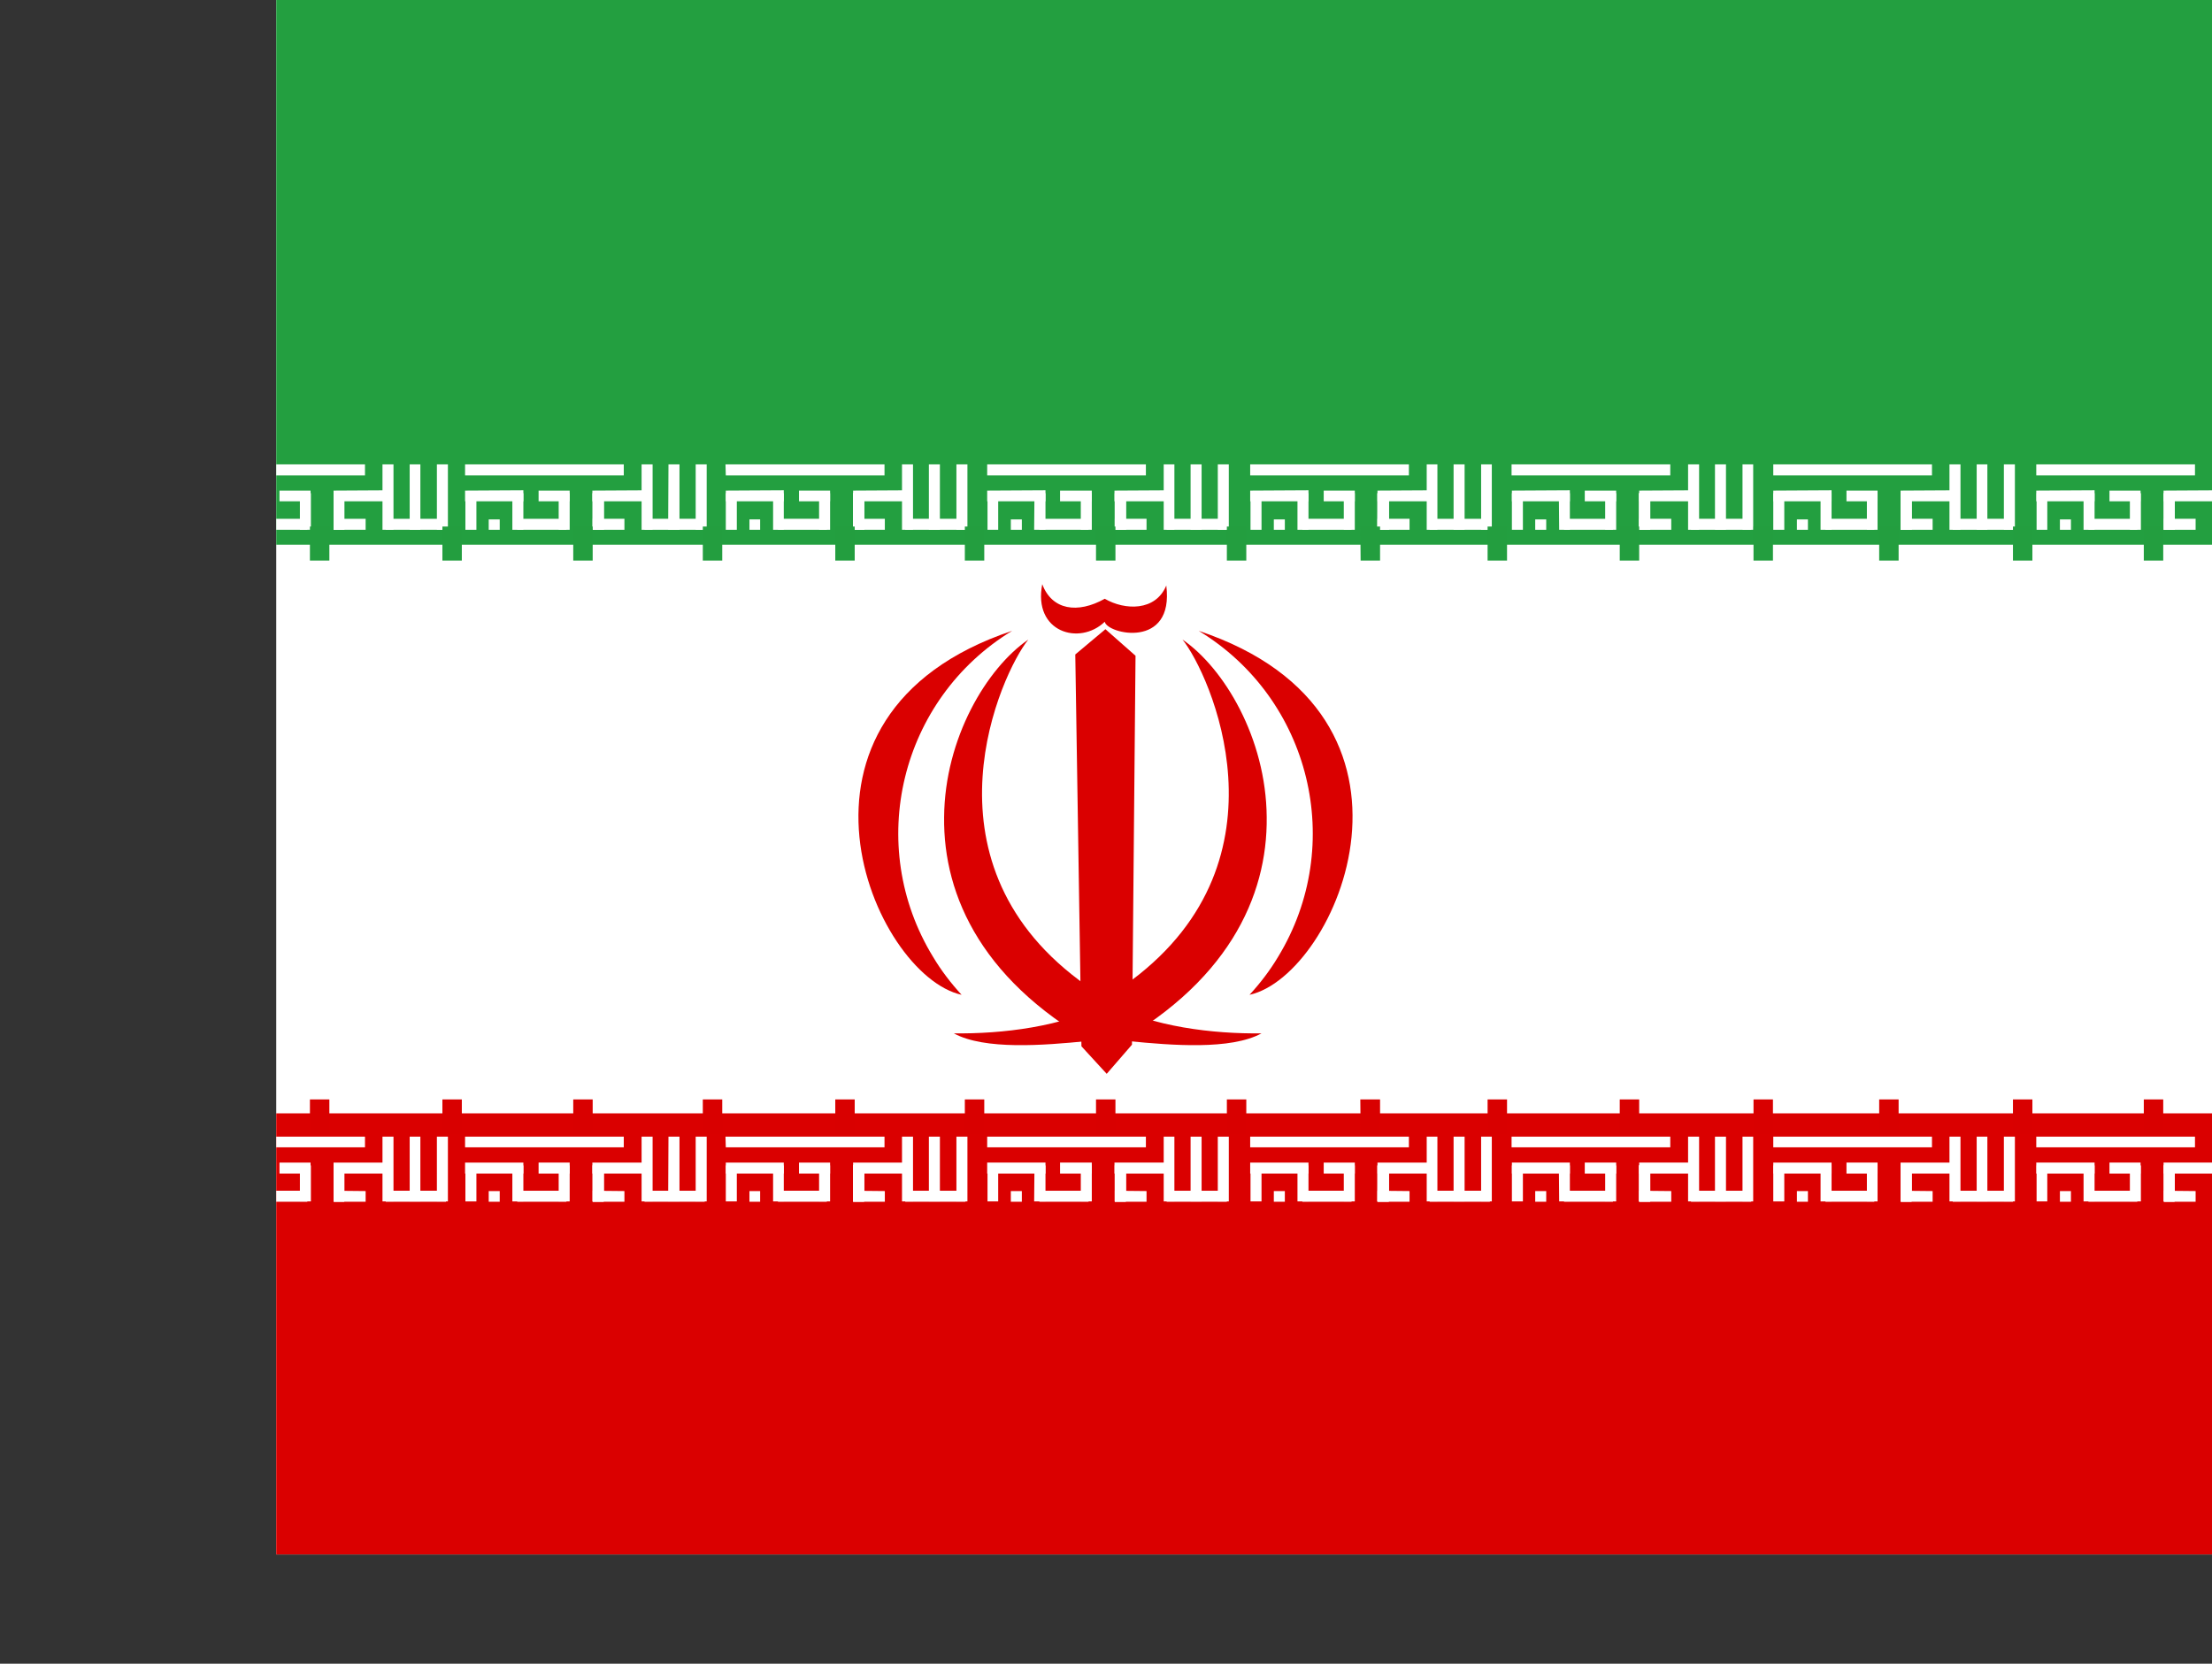 <?xml version="1.0" encoding="utf-8"?>
<!-- Generator: Adobe Illustrator 26.3.1, SVG Export Plug-In . SVG Version: 6.00 Build 0)  -->
<svg version="1.1" id="flag-icons-ir" xmlns="http://www.w3.org/2000/svg" xmlns:xlink="http://www.w3.org/1999/xlink" x="0px"
	 y="0px" viewBox="0 0 640.6 481.9" style="enable-background:new 0 0 640.6 481.9;" xml:space="preserve">
<rect x="0" y="0" width="640.6" height="481.9" fill="#333333" stroke="none"/>
<style type="text/css">
	.st0{clip-path:url(#SVGID_00000116198922297860146820000016174201247331317931_);}
	.st1{fill-rule:evenodd;clip-rule:evenodd;fill:#FFFFFF;}
	.st2{fill-rule:evenodd;clip-rule:evenodd;fill:#DA0000;}
	.st3{fill-rule:evenodd;clip-rule:evenodd;fill:#239F40;}
	.st4{fill-rule:evenodd;clip-rule:evenodd;fill:#D90000;}
	.st5{fill-rule:evenodd;clip-rule:evenodd;fill:#239E3F;}
</style>
<g>
	<defs>
		<rect id="SVGID_1_" x="0" y="0" width="640" height="480"/>
	</defs>
	<clipPath id="SVGID_00000164482975312024295360000004420183399170396059_">
		<use xlink:href="#SVGID_1_"  style="overflow:visible;"/>
	</clipPath>
	<g transform="translate(80) scale(.938)" style="clip-path:url(#SVGID_00000164482975312024295360000004420183399170396059_);">
		<path class="st1" d="M-192,0h896v512h-896V0z"/>
		<path class="st2" d="M-192,343.8h896V512h-896V343.8z"/>
		<g>
			<path class="st1" d="M-21.6,351h49v3.3h-49V351z M-14.3,367.8h3.4v3.3h-3.4L-14.3,367.8z M27.6,367.8v3.3h-9.8v-3.4L27.6,367.8z
				 M32.8,351h3.4v20h-3.4V351z"/>
			<path class="st1" d="M52.4,367.7v3.4H33.8v-3.4H52.4z M17.8,359.8H21v11.3h-3.3L17.8,359.8z"/>
			<path class="st1" d="M49.6,351H53v20h-3.4V351z M41.2,351h3.3v20h-3.3V351z M-3.6,359v3.4h-18V359H-3.6z M35.7,359v3.4h-18V359
				H35.7z"/>
			<path class="st1" d="M17.8,359.9H21V371h-3.3L17.8,359.9z"/>
			<path class="st1" d="M17.8,359.9H21V371h-3.3L17.8,359.9z"/>
			<path class="st1" d="M17.8,359.9H21V371h-3.3L17.8,359.9z M-21.5,359.9h3.3V371h-3.3V359.9z M7.3,359.9h3.4V371H7.3L7.3,359.9z
				 M-7,359.9h3.4V371H-7L-7,359.9z"/>
			<path class="st1" d="M9.6,367.7v3.4H-5.5v-3.4H9.6z M10.6,359v3.4H1V359H10.6z"/>
		</g>
		<g>
			<path class="st1" d="M-102.2,351h49v3.3h-49V351z M-94.9,367.8h3.4v3.3H-95L-94.9,367.8z M-53,367.8v3.3h-9.8v-3.4L-53,367.8z
				 M-47.8,351h3.4v20h-3.4V351z"/>
			<path class="st1" d="M-28.2,367.7v3.4h-18.6v-3.4H-28.2z M-62.8,359.8h3.3v11.3h-3.3V359.8z"/>
			<path class="st1" d="M-31,351h3.4v20H-31V351z M-39.4,351h3.3v20h-3.3V351z M-84.2,359v3.4h-18V359H-84.2z M-44.9,359v3.4h-18
				V359H-44.9z"/>
			<path class="st1" d="M-62.8,359.9h3.3V371h-3.3V359.9z"/>
			<path class="st1" d="M-62.8,359.9h3.3V371h-3.3V359.9z"/>
			<path class="st1" d="M-62.8,359.9h3.3V371h-3.3V359.9z M-102.1,359.9h3.3V371h-3.3V359.9z M-73.3,359.9h3.3V371h-3.3V359.9z
				 M-87.6,359.9h3.4V371h-3.4V359.9z"/>
			<path class="st1" d="M-71,367.7v3.4h-15v-3.4H-71z M-70,359v3.4h-9.6V359H-70z"/>
		</g>
		<g>
			<path class="st1" d="M58.3,351h49v3.3h-49L58.3,351z M65.6,367.8H69v3.3h-3.4V367.8z M107.5,367.8v3.3h-9.8v-3.4L107.5,367.8z
				 M112.8,351h3.4v20h-3.4V351z"/>
			<path class="st1" d="M132.3,367.7v3.4h-18.6v-3.4H132.3z M97.7,359.8h3.4v11.3h-3.4V359.8z"/>
			<path class="st1" d="M129.5,351h3.4v20h-3.4V351z M121.1,351h3.4v20H121L121.1,351z M76.3,359v3.4h-18V359H76.3z M115.6,359v3.4
				h-18V359H115.6z"/>
			<path class="st1" d="M97.7,359.9h3.4V371h-3.4V359.9z"/>
			<path class="st1" d="M97.7,359.9h3.4V371h-3.4V359.9z"/>
			<path class="st1" d="M97.7,359.9h3.4V371h-3.4V359.9z M58.4,359.9h3.4V371h-3.4V359.9z M87.2,359.9h3.4V371h-3.4V359.9z
				 M72.9,359.9h3.4V371h-3.4V359.9z"/>
			<path class="st1" d="M89.6,367.7v3.4H74.4v-3.4H89.6z M90.6,359v3.4H81V359H90.6z"/>
		</g>
		<g>
			<path class="st1" d="M622.7,351h49v3.3h-49V351z M630,367.8h3.4v3.3H630V367.8z M671.9,367.8v3.3H662v-3.4L671.9,367.8z
				 M677.2,351h3.3v20h-3.4L677.2,351z"/>
			<path class="st1" d="M696.7,367.7v3.4H678v-3.4H696.7z M662.1,359.8h3.4v11.3H662L662.1,359.8z"/>
			<path class="st1" d="M694,351h3.3v20h-3.4L694,351z M685.5,351h3.4v20h-3.4V351z M640.7,359v3.4h-18V359H640.7z M680,359v3.4h-18
				V359H680z"/>
			<path class="st1" d="M662,359.9h3.5V371H662V359.9z"/>
			<path class="st1" d="M662,359.9h3.5V371H662V359.9z"/>
			<path class="st1" d="M662,359.9h3.5V371H662V359.9z M622.8,359.9h3.4V371h-3.4V359.9z M651.6,359.9h3.4V371h-3.4V359.9z
				 M637.3,359.9h3.4V371h-3.4V359.9z"/>
			<path class="st1" d="M654,367.7v3.4h-15.2v-3.4H654z M655,359v3.4h-9.6V359H655z"/>
		</g>
		<g>
			<path class="st1" d="M138.7,351h49.1v3.3h-49L138.7,351z M146.1,367.8h3.3v3.3h-3.3V367.8z M187.9,367.8v3.3h-9.8v-3.4
				L187.9,367.8z M193.2,351h3.4v20h-3.4V351z"/>
			<path class="st1" d="M212.8,367.7v3.4h-18.6v-3.4H212.8z M178.1,359.8h3.4v11.3h-3.4V359.8z"/>
			<path class="st1" d="M210,351h3.4v20H210V351z M201.5,351h3.4v20h-3.4V351z M156.7,359v3.4h-17.9V359H156.7z M196,359v3.4h-17.9
				V359H196z"/>
			<path class="st1" d="M178.1,359.9h3.4V371h-3.4V359.9z"/>
			<path class="st1" d="M178.1,359.9h3.4V371h-3.4V359.9z"/>
			<path class="st1" d="M178.1,359.9h3.4V371h-3.4V359.9z M138.8,359.9h3.4V371h-3.4V359.9z M167.6,359.9h3.4V371h-3.4V359.9z
				 M153.4,359.9h3.3V371h-3.3V359.9z"/>
			<path class="st1" d="M170,367.7v3.4h-15.1v-3.4H170z M171,359v3.4h-9.6V359H171z"/>
		</g>
		<g>
			<path class="st1" d="M219.5,351h49v3.3h-49V351z M226.8,367.8h3.4v3.3h-3.4V367.8z M268.7,367.8v3.3h-9.8v-3.4L268.7,367.8z
				 M274,351h3.3v20H274V351z"/>
			<path class="st1" d="M293.5,367.7v3.4h-18.6v-3.4H293.5z M258.9,359.8h3.4v11.3h-3.4V359.8z"/>
			<path class="st1" d="M290.7,351h3.4v20h-3.4V351z M282.3,351h3.4v20h-3.4V351z M237.5,359v3.4h-18V359H237.5z M276.8,359v3.4h-18
				V359H276.8z"/>
			<path class="st1" d="M258.9,359.9h3.4V371h-3.4V359.9z"/>
			<path class="st1" d="M258.9,359.9h3.4V371h-3.4V359.9z"/>
			<path class="st1" d="M258.9,359.9h3.4V371h-3.4V359.9z M219.6,359.9h3.3V371h-3.3V359.9z M248.4,359.9h3.4V371h-3.4V359.9z
				 M234.1,359.9h3.4V371H234L234.1,359.9z"/>
			<path class="st1" d="M250.8,367.7v3.4h-15.2v-3.4H250.8z M251.8,359v3.4H242V359H251.8z"/>
		</g>
		<path class="st3" d="M-192,0h896v168.2h-896V0z"/>
		<g>
			<path class="st1" d="M300.7,351h49v3.3h-49V351z M308,367.8h3.4v3.3H308V367.8z M349.9,367.8v3.3H340v-3.4L349.9,367.8z
				 M355.2,351h3.3v20h-3.3V351z"/>
			<path class="st1" d="M374.7,367.7v3.4h-18.6v-3.4H374.7z M340.1,359.8h3.4v11.3H340L340.1,359.8z"/>
			<path class="st1" d="M372,351h3.3v20H372V351z M363.5,351h3.4v20h-3.4V351z M318.7,359v3.4h-18V359H318.7z M358,359v3.4h-18V359
				H358z"/>
			<path class="st1" d="M340,359.9h3.5V371H340V359.9z"/>
			<path class="st1" d="M340,359.9h3.5V371H340V359.9z"/>
			<path class="st1" d="M340,359.9h3.5V371H340V359.9z M300.8,359.9h3.4V371h-3.4V359.9z M329.6,359.9h3.4V371h-3.4V359.9z
				 M315.3,359.9h3.4V371h-3.4V359.9z"/>
			<path class="st1" d="M332,367.7v3.4h-15.2v-3.4H332z M333,359v3.4h-9.6V359H333z"/>
		</g>
		<g>
			<path class="st1" d="M381.4,351h49v3.3h-49V351z M388.7,367.8h3.4v3.3h-3.4V367.8z M430.7,367.8v3.3h-9.9v-3.4L430.7,367.8z
				 M435.9,351h3.4v20h-3.4V351z"/>
			<path class="st1" d="M455.4,367.7v3.4h-18.6v-3.4H455.4z M420.8,359.8h3.4v11.3h-3.4V359.8z"/>
			<path class="st1" d="M452.7,351h3.3v20h-3.3V351z M444.2,351h3.4v20h-3.4V351z M399.4,359v3.4h-17.9V359H399.4z M438.7,359v3.4
				h-17.9V359H438.7z"/>
			<path class="st1" d="M420.8,359.9h3.4V371h-3.4V359.9z"/>
			<path class="st1" d="M420.8,359.9h3.4V371h-3.4V359.9z"/>
			<path class="st1" d="M420.8,359.9h3.4V371h-3.4V359.9z M381.5,359.9h3.4V371h-3.4V359.9z M410.3,359.9h3.4V371h-3.4V359.9z
				 M396,359.9h3.4V371h-3.3L396,359.9z"/>
			<path class="st1" d="M412.7,367.7v3.4h-15.1v-3.4H412.7z M413.7,359v3.4H404V359H413.7z"/>
		</g>
		<g>
			<path class="st1" d="M462.2,351h49v3.3h-49V351z M469.5,367.8h3.4v3.3h-3.4V367.8z M511.4,367.8v3.3h-9.8v-3.4L511.4,367.8z
				 M516.6,351h3.4v20h-3.4V351z"/>
			<path class="st1" d="M536.2,367.7v3.4h-18.6v-3.4H536.2z M501.5,359.8h3.4v11.3h-3.4V359.8z"/>
			<path class="st1" d="M533.4,351h3.4v20h-3.4V351z M525,351h3.3v20H525V351z M480.2,359v3.4h-18V359H480.2z M519.5,359v3.4h-18
				V359H519.5z"/>
			<path class="st1" d="M501.6,359.9h3.3V371h-3.3V359.9z"/>
			<path class="st1" d="M501.6,359.9h3.3V371h-3.3V359.9z"/>
			<path class="st1" d="M501.6,359.9h3.3V371h-3.3V359.9z M462.2,359.9h3.4V371h-3.4V359.9z M491.1,359.9h3.3V371h-3.3V359.9z
				 M476.8,359.9h3.4V371h-3.4V359.9z"/>
			<path class="st1" d="M493.4,367.7v3.4h-15.1v-3.4H493.4z M494.4,359v3.4h-9.6V359H494.4z"/>
		</g>
		<g>
			<path class="st1" d="M543.4,351h49v3.3h-49V351z M550.7,367.8h3.4v3.3h-3.4V367.8z M592.6,367.8v3.3h-9.8v-3.4L592.6,367.8z
				 M597.8,351h3.4v20h-3.4V351z"/>
			<path class="st1" d="M617.4,367.7v3.4h-18.6v-3.4H617.4z M582.8,359.8h3.3v11.3h-3.3V359.8z"/>
			<path class="st1" d="M614.6,351h3.4v20h-3.4V351z M606.2,351h3.3v20h-3.3V351z M561.4,359v3.4h-18V359H561.4z M600.7,359v3.4h-18
				V359H600.7z"/>
			<path class="st1" d="M582.8,359.9h3.3V371h-3.3V359.9z"/>
			<path class="st1" d="M582.8,359.9h3.3V371h-3.3V359.9z"/>
			<path class="st1" d="M582.8,359.9h3.3V371h-3.3V359.9z M543.5,359.9h3.3V371h-3.3V359.9z M572.3,359.9h3.4V371h-3.4V359.9z
				 M558,359.9h3.4V371H558V359.9z"/>
			<path class="st1" d="M574.6,367.7v3.4h-15.1v-3.4H574.6z M575.6,359v3.4H566V359H575.6z"/>
		</g>
		<g>
			<path class="st1" d="M-183.8,351h49v3.3h-49V351z M-176.5,367.8h3.4v3.3h-3.4V367.8z M-134.5,367.8v3.3h-9.9v-3.4L-134.5,367.8z
				 M-129.3,351h3.4v20h-3.4V351z"/>
			<path class="st1" d="M-109.8,367.7v3.4h-18.6v-3.4H-109.8z M-144.4,359.8h3.4v11.3h-3.4V359.8z"/>
			<path class="st1" d="M-112.5,351h3.3v20h-3.3V351z M-121,351h3.4v20h-3.4V351z M-165.8,359v3.4h-17.9V359H-165.8z M-126.5,359
				v3.4h-17.9V359H-126.5z"/>
			<path class="st1" d="M-144.4,359.9h3.4V371h-3.4V359.9z"/>
			<path class="st1" d="M-144.4,359.9h3.4V371h-3.4V359.9z"/>
			<path class="st1" d="M-144.4,359.9h3.4V371h-3.4V359.9z M-183.7,359.9h3.4V371h-3.4V359.9z M-154.9,359.9h3.4V371h-3.4V359.9z
				 M-169.2,359.9h3.4V371h-3.4V359.9z"/>
			<path class="st1" d="M-152.5,367.7v3.4h-15.2v-3.4H-152.5z M-151.5,359v3.4h-9.6V359H-151.5z"/>
		</g>
		<g>
			<path class="st1" d="M-21.6,143.4h49v3.4h-49V143.4z M-14.3,160.4h3.4v3.2h-3.4L-14.3,160.4z M27.6,160.2v3.4h-9.8v-3.4H27.6z
				 M32.8,143.4h3.4v20.2h-3.4V143.4z"/>
			<path class="st1" d="M52.4,160.2v3.4H33.8v-3.4H52.4z M17.8,152.3H21v11.3h-3.3L17.8,152.3z"/>
			<path class="st1" d="M49.6,143.4H53v20.2h-3.4V143.4z M41.2,143.4h3.3v20.2h-3.3V143.4z M-3.6,151.4v3.4h-18v-3.3L-3.6,151.4z
				 M35.7,151.4v3.4h-18v-3.3L35.7,151.4z"/>
			<path class="st1" d="M17.8,152.3H21v11.3h-3.3L17.8,152.3z"/>
			<path class="st1" d="M17.8,152.3H21v11.3h-3.3L17.8,152.3z"/>
			<path class="st1" d="M17.8,152.3H21v11.3h-3.3L17.8,152.3z M-21.5,152.3h3.3v11.3h-3.3V152.3z M7.3,152.3h3.4v11.3H7.3L7.3,152.3
				z M-7,152.3h3.4v11.3H-7L-7,152.3z"/>
			<path class="st1" d="M9.6,160.2v3.4H-5.5v-3.4H9.6z M10.6,151.5v3.3H1v-3.3H10.6z"/>
		</g>
		<g>
			<path class="st1" d="M-102.2,143.4h49v3.4h-49V143.4z M-94.9,160.4h3.4v3.2H-95L-94.9,160.4z M-53,160.2v3.4h-9.8v-3.4H-53z
				 M-47.8,143.4h3.4v20.2h-3.4V143.4z"/>
			<path class="st1" d="M-28.2,160.2v3.4h-18.6v-3.4H-28.2z M-62.8,152.3h3.3v11.3h-3.3V152.3z"/>
			<path class="st1" d="M-31,143.4h3.4v20.2H-31V143.4z M-39.4,143.4h3.3v20.2h-3.3V143.4z M-84.2,151.4v3.4h-18v-3.3L-84.2,151.4z
				 M-44.9,151.4v3.4h-18v-3.3L-44.9,151.4z"/>
			<path class="st1" d="M-62.8,152.3h3.3v11.3h-3.3V152.3z"/>
			<path class="st1" d="M-62.8,152.3h3.3v11.3h-3.3V152.3z"/>
			<path class="st1" d="M-62.8,152.3h3.3v11.3h-3.3V152.3z M-102.1,152.3h3.3v11.3h-3.3V152.3z M-73.3,152.3h3.3v11.3h-3.3V152.3z
				 M-87.6,152.3h3.4v11.3h-3.4V152.3z"/>
			<path class="st1" d="M-71,160.2v3.4h-15v-3.4H-71z M-70,151.5v3.3h-9.6v-3.3H-70z"/>
		</g>
		<g>
			<path class="st1" d="M58.3,143.4h49v3.4h-49L58.3,143.4z M65.6,160.4H69v3.2h-3.4V160.4z M107.5,160.2v3.4h-9.8v-3.4H107.5z
				 M112.8,143.4h3.4v20.2h-3.4V143.4z"/>
			<path class="st1" d="M132.3,160.2v3.4h-18.6v-3.4H132.3z M97.7,152.3h3.4v11.3h-3.4V152.3z"/>
			<path class="st1" d="M129.5,143.4h3.4v20.2h-3.4V143.4z M121.1,143.4h3.4v20.2H121L121.1,143.4z M76.3,151.4v3.4h-18v-3.3
				L76.3,151.4z M115.6,151.4v3.4h-18v-3.3L115.6,151.4z"/>
			<path class="st1" d="M97.7,152.3h3.4v11.3h-3.4V152.3z"/>
			<path class="st1" d="M97.7,152.3h3.4v11.3h-3.4V152.3z"/>
			<path class="st1" d="M97.7,152.3h3.4v11.3h-3.4V152.3z M58.4,152.3h3.4v11.3h-3.4V152.3z M87.2,152.3h3.4v11.3h-3.4V152.3z
				 M72.9,152.3h3.4v11.3h-3.4V152.3z"/>
			<path class="st1" d="M89.6,160.2v3.4H74.4v-3.4H89.6z M90.6,151.5v3.3H81v-3.3H90.6z"/>
		</g>
		<g>
			<path class="st1" d="M622.7,143.4h49v3.4h-49V143.4z M630,160.4h3.4v3.2H630V160.4z M671.9,160.2v3.4H662v-3.4H671.9z
				 M677.2,143.4h3.3v20.2h-3.4L677.2,143.4z"/>
			<path class="st1" d="M696.7,160.2v3.4H678v-3.4H696.7z M662.1,152.3h3.4v11.3H662L662.1,152.3z"/>
			<path class="st1" d="M694,143.4h3.3v20.2h-3.4L694,143.4z M685.5,143.4h3.4v20.2h-3.4V143.4z M640.7,151.4v3.4h-18v-3.3
				L640.7,151.4z M680,151.4v3.4h-18v-3.3L680,151.4z"/>
			<path class="st1" d="M662,152.3h3.5v11.3H662V152.3z"/>
			<path class="st1" d="M662,152.3h3.5v11.3H662V152.3z"/>
			<path class="st1" d="M662,152.3h3.5v11.3H662V152.3z M622.8,152.3h3.4v11.3h-3.4V152.3z M651.6,152.3h3.4v11.3h-3.4V152.3z
				 M637.3,152.3h3.4v11.3h-3.4V152.3z"/>
			<path class="st1" d="M654,160.2v3.4h-15.2v-3.4H654z M655,151.5v3.3h-9.6v-3.3H655z"/>
		</g>
		<g>
			<path class="st1" d="M138.7,143.4h49.1v3.4h-49L138.7,143.4z M146.1,160.4h3.3v3.2h-3.3V160.4z M187.9,160.2v3.4h-9.8v-3.4H187.9
				z M193.2,143.4h3.4v20.2h-3.4V143.4z"/>
			<path class="st1" d="M212.8,160.2v3.4h-18.6v-3.4H212.8z M178.1,152.3h3.4v11.3h-3.4V152.3z"/>
			<path class="st1" d="M210,143.4h3.4v20.2H210V143.4z M201.5,143.4h3.4v20.2h-3.4V143.4z M156.7,151.4v3.4h-17.9v-3.3L156.7,151.4
				z M196,151.4v3.4h-17.9v-3.3L196,151.4z"/>
			<path class="st1" d="M178.1,152.3h3.4v11.3h-3.4V152.3z"/>
			<path class="st1" d="M178.1,152.3h3.4v11.3h-3.4V152.3z"/>
			<path class="st1" d="M178.1,152.3h3.4v11.3h-3.4V152.3z M138.8,152.3h3.4v11.3h-3.4V152.3z M167.6,152.3h3.4v11.3h-3.4V152.3z
				 M153.4,152.3h3.3v11.3h-3.3V152.3z"/>
			<path class="st1" d="M170,160.2v3.4h-15.1v-3.4H170z M171,151.5v3.3h-9.6v-3.3H171z"/>
		</g>
		<g>
			<path class="st1" d="M219.5,143.4h49v3.4h-49V143.4z M226.8,160.4h3.4v3.2h-3.4V160.4z M268.7,160.2v3.4h-9.8v-3.4H268.7z
				 M274,143.4h3.3v20.2H274V143.4z"/>
			<path class="st1" d="M293.5,160.2v3.4h-18.6v-3.4H293.5z M258.9,152.3h3.4v11.3h-3.4V152.3z"/>
			<path class="st1" d="M290.7,143.4h3.4v20.2h-3.4V143.4z M282.3,143.4h3.4v20.2h-3.4V143.4z M237.5,151.4v3.4h-18v-3.3
				L237.5,151.4z M276.8,151.4v3.4h-18v-3.3L276.8,151.4z"/>
			<path class="st1" d="M258.9,152.3h3.4v11.3h-3.4V152.3z"/>
			<path class="st1" d="M258.9,152.3h3.4v11.3h-3.4V152.3z"/>
			<path class="st1" d="M258.9,152.3h3.4v11.3h-3.4V152.3z M219.6,152.3h3.3v11.3h-3.3V152.3z M248.4,152.3h3.4v11.3h-3.4V152.3z
				 M234.1,152.3h3.4v11.3H234L234.1,152.3z"/>
			<path class="st1" d="M250.8,160.2v3.4h-15.2v-3.4H250.8z M251.8,151.5v3.3H242v-3.3H251.8z"/>
		</g>
		<g>
			<path class="st1" d="M300.7,143.4h49v3.4h-49V143.4z M308,160.4h3.4v3.2H308V160.4z M349.9,160.2v3.4H340v-3.4H349.9z
				 M355.2,143.4h3.3v20.2h-3.3V143.4z"/>
			<path class="st1" d="M374.7,160.2v3.4h-18.6v-3.4H374.7z M340.1,152.3h3.4v11.3H340L340.1,152.3z"/>
			<path class="st1" d="M372,143.4h3.3v20.2H372V143.4z M363.5,143.4h3.4v20.2h-3.4V143.4z M318.7,151.4v3.4h-18v-3.3L318.7,151.4z
				 M358,151.4v3.4h-18v-3.3L358,151.4z"/>
			<path class="st1" d="M340,152.3h3.5v11.3H340V152.3z"/>
			<path class="st1" d="M340,152.3h3.5v11.3H340V152.3z"/>
			<path class="st1" d="M340,152.3h3.5v11.3H340V152.3z M300.8,152.3h3.4v11.3h-3.4V152.3z M329.6,152.3h3.4v11.3h-3.4V152.3z
				 M315.3,152.3h3.4v11.3h-3.4V152.3z"/>
			<path class="st1" d="M332,160.2v3.4h-15.2v-3.4H332z M333,151.5v3.3h-9.6v-3.3H333z"/>
		</g>
		<g>
			<path class="st1" d="M381.4,143.4h49v3.4h-49V143.4z M388.7,160.4h3.4v3.2h-3.4V160.4z M430.7,160.2v3.4h-9.9v-3.4H430.7z
				 M435.9,143.4h3.4v20.2h-3.4V143.4z"/>
			<path class="st1" d="M455.4,160.2v3.4h-18.6v-3.4H455.4z M420.8,152.3h3.4v11.3h-3.4V152.3z"/>
			<path class="st1" d="M452.7,143.4h3.3v20.2h-3.3V143.4z M444.2,143.4h3.4v20.2h-3.4V143.4z M399.4,151.4v3.4h-17.9v-3.3
				L399.4,151.4z M438.7,151.4v3.4h-17.9v-3.3L438.7,151.4z"/>
			<path class="st1" d="M420.8,152.3h3.4v11.3h-3.4V152.3z"/>
			<path class="st1" d="M420.8,152.3h3.4v11.3h-3.4V152.3z"/>
			<path class="st1" d="M420.8,152.3h3.4v11.3h-3.4V152.3z M381.5,152.3h3.4v11.3h-3.4V152.3z M410.3,152.3h3.4v11.3h-3.4V152.3z
				 M396,152.3h3.4v11.3h-3.3L396,152.3z"/>
			<path class="st1" d="M412.7,160.2v3.4h-15.1v-3.4H412.7z M413.7,151.5v3.3H404v-3.3H413.7z"/>
		</g>
		<g>
			<path class="st1" d="M462.2,143.4h49v3.4h-49V143.4z M469.5,160.4h3.4v3.2h-3.4V160.4z M511.4,160.2v3.4h-9.8v-3.4H511.4z
				 M516.6,143.4h3.4v20.2h-3.4V143.4z"/>
			<path class="st1" d="M536.2,160.2v3.4h-18.6v-3.4H536.2z M501.5,152.3h3.4v11.3h-3.4V152.3z"/>
			<path class="st1" d="M533.4,143.4h3.4v20.2h-3.4V143.4z M525,143.4h3.3v20.2H525V143.4z M480.2,151.4v3.4h-18v-3.3L480.2,151.4z
				 M519.5,151.4v3.4h-18v-3.3L519.5,151.4z"/>
			<path class="st1" d="M501.6,152.3h3.3v11.3h-3.3V152.3z"/>
			<path class="st1" d="M501.6,152.3h3.3v11.3h-3.3V152.3z"/>
			<path class="st1" d="M501.6,152.3h3.3v11.3h-3.3V152.3z M462.2,152.3h3.4v11.3h-3.4V152.3z M491.1,152.3h3.3v11.3h-3.3V152.3z
				 M476.8,152.3h3.4v11.3h-3.4V152.3z"/>
			<path class="st1" d="M493.4,160.2v3.4h-15.1v-3.4H493.4z M494.4,151.5v3.3h-9.6v-3.3H494.4z"/>
		</g>
		<g>
			<path class="st1" d="M543.4,143.4h49v3.4h-49V143.4z M550.7,160.4h3.4v3.2h-3.4V160.4z M592.6,160.2v3.4h-9.8v-3.4H592.6z
				 M597.8,143.4h3.4v20.2h-3.4V143.4z"/>
			<path class="st1" d="M617.4,160.2v3.4h-18.6v-3.4H617.4z M582.8,152.3h3.3v11.3h-3.3V152.3z"/>
			<path class="st1" d="M614.6,143.4h3.4v20.2h-3.4V143.4z M606.2,143.4h3.3v20.2h-3.3V143.4z M561.4,151.4v3.4h-18v-3.3
				L561.4,151.4z M600.7,151.4v3.4h-18v-3.3L600.7,151.4z"/>
			<path class="st1" d="M582.8,152.3h3.3v11.3h-3.3V152.3z"/>
			<path class="st1" d="M582.8,152.3h3.3v11.3h-3.3V152.3z"/>
			<path class="st1" d="M582.8,152.3h3.3v11.3h-3.3V152.3z M543.5,152.3h3.3v11.3h-3.3V152.3z M572.3,152.3h3.4v11.3h-3.4V152.3z
				 M558,152.3h3.4v11.3H558V152.3z"/>
			<path class="st1" d="M574.6,160.2v3.4h-15.1v-3.4H574.6z M575.6,151.5v3.3H566v-3.3H575.6z"/>
		</g>
		<g>
			<path class="st1" d="M-183.8,143.4h49v3.4h-49V143.4z M-176.5,160.4h3.4v3.2h-3.4V160.4z M-134.5,160.2v3.4h-9.9v-3.4H-134.5z
				 M-129.3,143.4h3.4v20.2h-3.4V143.4z"/>
			<path class="st1" d="M-109.8,160.2v3.4h-18.6v-3.4H-109.8z M-144.4,152.3h3.4v11.3h-3.4V152.3z"/>
			<path class="st1" d="M-112.5,143.4h3.3v20.2h-3.3V143.4z M-121,143.4h3.4v20.2h-3.4V143.4z M-165.8,151.4v3.4h-17.9v-3.3
				L-165.8,151.4z M-126.5,151.4v3.4h-17.9v-3.3L-126.5,151.4z"/>
			<path class="st1" d="M-144.4,152.3h3.4v11.3h-3.4V152.3z"/>
			<path class="st1" d="M-144.4,152.3h3.4v11.3h-3.4V152.3z"/>
			<path class="st1" d="M-144.4,152.3h3.4v11.3h-3.4V152.3z M-183.7,152.3h3.4v11.3h-3.4V152.3z M-154.9,152.3h3.4v11.3h-3.4V152.3z
				 M-169.2,152.3h3.4v11.3h-3.4V152.3z"/>
			<path class="st1" d="M-152.5,160.2v3.4h-15.2v-3.4H-152.5z M-151.5,151.5v3.3h-9.6v-3.3H-151.5z"/>
		</g>
		<path class="st4" d="M-68.8,339.5h6V350h-6V339.5z M91.7,339.5h6V350h-6V339.5z M-192,339.5h6V350h-6V339.5z M-110.5,339.5h6V350
			h-6V339.5z M-29.6,339.5h6V350h-6V339.5z M10.4,339.5h6V350h-6V339.5z M51.3,339.5h6V350h-6V339.5z M131.7,339.5h6V350h-6V339.5z
			 M334.7,339.5h6.1V350h-6L334.7,339.5z M172.6,339.5h6V350h-6V339.5z M212.6,339.5h6V350h-6V339.5z M253.1,339.5h6V350h-6V339.5z
			 M293.5,339.5h6V350h-6V339.5z M616.7,339.5h6V350h-6V339.5z M374,339.5h6V350h-6V339.5z M414.8,339.5h6V350h-6V339.5z
			 M456.1,339.5h6V350h-6V339.5z M494.9,339.5h6V350h-6V339.5z M536.2,339.5h6V350h-6V339.5z M576.6,339.5h6V350h-6V339.5z
			 M696.3,339.5h6V350h-6V339.5z M657.5,339.5h6V350h-6V339.5z M-151.4,339.5h6V350h-6V339.5z"/>
		<path class="st5" d="M-68.8,162.6h6v10.5h-6V162.6z M91.7,162.6h6v10.5h-6V162.6z M-192,162.6h6v10.5h-6V162.6z M-110.5,162.6h6
			v10.5h-6V162.6z M-29.6,162.6h6v10.5h-6V162.6z M10.4,162.6h6v10.5h-6V162.6z M51.3,162.6h6v10.5h-6V162.6z M131.7,162.6h6v10.5
			h-6V162.6z M334.7,162.6h6.1v10.5h-6L334.7,162.6z M172.6,162.6h6v10.5h-6V162.6z M212.6,162.6h6v10.5h-6V162.6z M253.1,162.6h6
			v10.5h-6V162.6z M293.5,162.6h6v10.5h-6V162.6z M616.7,162.6h6v10.5h-6V162.6z M374,162.6h6v10.5h-6V162.6z M414.8,162.6h6v10.5
			h-6V162.6z M456.1,162.6h6v10.5h-6V162.6z M494.9,162.6h6v10.5h-6V162.6z M536.2,162.6h6v10.5h-6V162.6z M576.6,162.6h6v10.5h-6
			V162.6z M696.3,162.6h6v10.5h-6V162.6z M657.5,162.6h6v10.5h-6V162.6z M-151.4,162.6h6v10.5h-6V162.6z"/>
		<g>
			<path class="st2" d="M279.8,197.5c8.4,10.4,34.5,67.6-15.7,105.2c-23.7,17.8-9,18.6-8.3,21.6c38-20.1,50.3-47.5,50-72
				C305.6,227.9,292.6,206.3,279.8,197.5L279.8,197.5z"/>
			<path class="st2" d="M284.8,194.8c34.6,21,45.6,66.1,24.5,100.7c-2.5,4.2-5.5,8.1-8.8,11.7C327.7,301.2,362.5,220.8,284.8,194.8
				L284.8,194.8z M227.2,194.8c-34.6,21.1-45.5,66.2-24.4,100.7c2.5,4.2,5.5,8.1,8.8,11.7C184.3,301.2,149.6,220.8,227.2,194.8
				L227.2,194.8z"/>
			<path class="st2" d="M232.2,197.5c-8.4,10.4-34.5,67.6,15.7,105.2c23.6,17.8,9,18.6,8.3,21.6c-38-20.1-50.3-47.5-50-72
				C206.4,227.9,219.4,206.3,232.2,197.5L232.2,197.5z"/>
			<path class="st2" d="M304.2,319.1c-14.9,0.2-33.6-2-47.5-9.3c2.3,4.5,4.2,7.3,6.5,11.7C276.4,322.8,294.7,324.3,304.2,319.1
				L304.2,319.1z M209.2,319.1c14.9,0.2,33.6-2,47.5-9.3c-2.3,4.5-4.2,7.3-6.5,11.7C237,322.8,218.7,324.3,209.2,319.1L209.2,319.1z
				 M236.5,180.4c3,8,10.9,9.2,19.3,4.5c6.2,3.6,15.7,3.9,19-4.1c2.5,19.8-18.3,15-19,11.2C248,199.5,233.6,195.2,236.5,180.4
				L236.5,180.4z"/>
			<path class="st2" d="M256.4,331.6l7.8-9l1.1-120.1l-9.3-8.2l-9.3,7.8l1.9,121L256.4,331.6L256.4,331.6z"/>
		</g>
	</g>
</g>
</svg>
